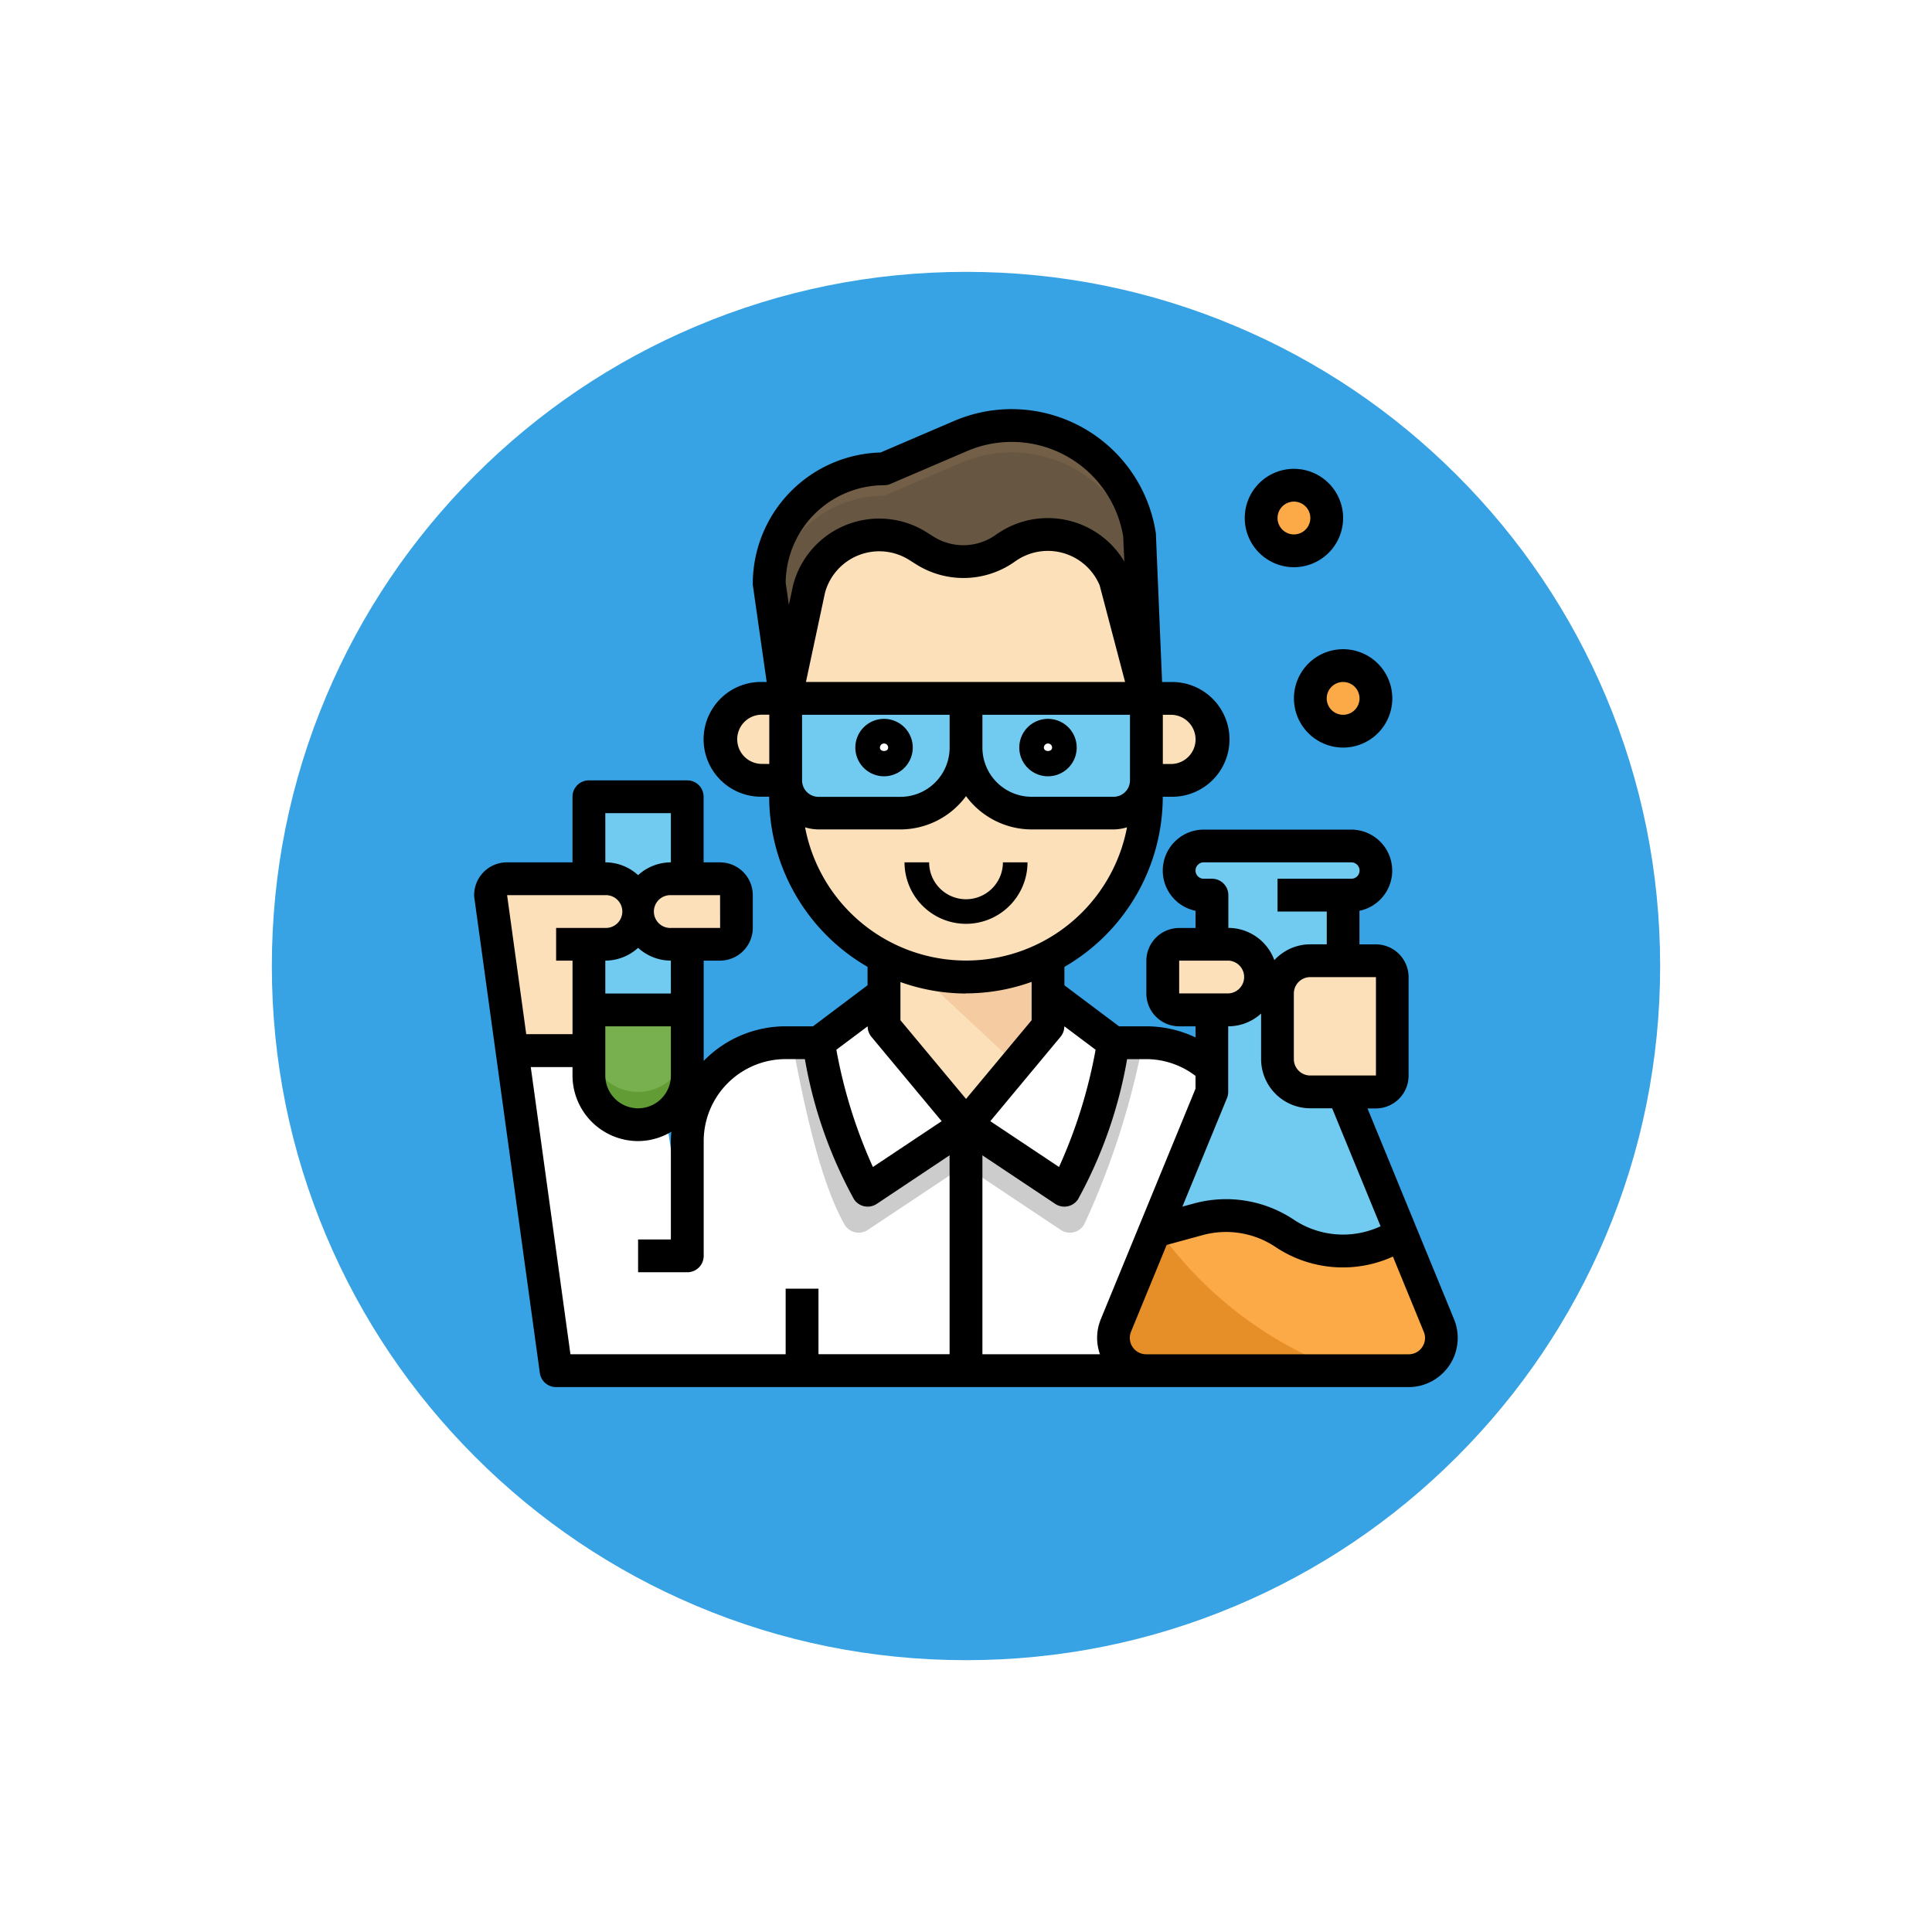 <svg xmlns="http://www.w3.org/2000/svg" xmlns:xlink="http://www.w3.org/1999/xlink" width="85.281" height="85.281" viewBox="0 0 85.281 85.281">
  <defs>
    <filter id="Trazado_874925" x="0" y="0" width="85.281" height="85.281" filterUnits="userSpaceOnUse">
      <feOffset dy="3" input="SourceAlpha"/>
      <feGaussianBlur stdDeviation="3" result="blur"/>
      <feFlood flood-opacity="0.161"/>
      <feComposite operator="in" in2="blur"/>
      <feComposite in="SourceGraphic"/>
    </filter>
  </defs>
  <g id="Grupo_1181440" data-name="Grupo 1181440" transform="translate(-276 -6091.407)">
    <g id="Grupo_1111314" data-name="Grupo 1111314" transform="translate(285 6097.407)">
      <g transform="matrix(1, 0, 0, 1, -9, -6)" filter="url(#Trazado_874925)">
        <g id="Trazado_874925-2" data-name="Trazado 874925" transform="translate(9 6)" fill="#37a2e4">
          <path d="M 33.641 65.782 C 29.301 65.782 25.092 64.932 21.13 63.256 C 17.303 61.638 13.866 59.32 10.914 56.368 C 7.962 53.416 5.644 49.978 4.025 46.151 C 2.35 42.19 1.5 37.981 1.5 33.641 C 1.5 29.301 2.35 25.092 4.025 21.13 C 5.644 17.303 7.962 13.866 10.914 10.914 C 13.866 7.962 17.303 5.644 21.13 4.025 C 25.092 2.35 29.301 1.5 33.641 1.5 C 37.98 1.5 42.189 2.35 46.151 4.025 C 49.978 5.644 53.415 7.962 56.367 10.914 C 59.32 13.866 61.637 17.303 63.256 21.13 C 64.932 25.092 65.781 29.301 65.781 33.641 C 65.781 37.981 64.932 42.19 63.256 46.151 C 61.637 49.978 59.32 53.416 56.367 56.368 C 53.415 59.32 49.978 61.638 46.151 63.256 C 42.189 64.932 37.98 65.782 33.641 65.782 Z" stroke="none"/>
          <path d="M 33.641 3 C 29.503 3 25.49 3.81 21.715 5.407 C 18.067 6.95 14.789 9.159 11.974 11.974 C 9.159 14.789 6.95 18.067 5.407 21.715 C 3.81 25.49 3 29.503 3 33.641 C 3 37.779 3.81 41.791 5.407 45.567 C 6.95 49.215 9.159 52.492 11.974 55.307 C 14.789 58.122 18.067 60.332 21.715 61.875 C 25.49 63.472 29.503 64.282 33.641 64.282 C 37.778 64.282 41.791 63.472 45.566 61.875 C 49.215 60.332 52.492 58.122 55.307 55.307 C 58.122 52.492 60.331 49.215 61.875 45.567 C 63.471 41.791 64.281 37.779 64.281 33.641 C 64.281 29.503 63.471 25.49 61.875 21.715 C 60.331 18.067 58.122 14.789 55.307 11.974 C 52.492 9.159 49.215 6.95 45.566 5.407 C 41.791 3.81 37.778 3 33.641 3 M 33.641 0 C 52.22 0 67.281 15.061 67.281 33.641 L 67.281 33.641 C 67.281 52.22 52.22 67.282 33.641 67.282 C 15.061 67.282 0 52.22 0 33.641 L 0 33.641 C 0 15.061 15.061 0 33.641 0 Z" stroke="none" fill="#fff"/>
        </g>
      </g>
    </g>
    <g id="biochemist_2317919" transform="translate(296.929 6109.463)">
      <path id="Trazado_1047900" data-name="Trazado 1047900" d="M35.12,43.171V42.1A4.326,4.326,0,0,0,32.226,41H30.778s-.724,4.342-2.171,6.514l-4.342-2.895-4.342,2.895C18.475,45.342,17.751,41,17.751,41H15.58a3.619,3.619,0,0,0-3.619,3.619v5.79L10.514,41H4L6.171,55.475H32.225a1.447,1.447,0,0,1-1.336-2Z" transform="translate(-2.553 -13.03)" fill="#fff"/>
      <path id="Trazado_1047901" data-name="Trazado 1047901" d="M9,26h4.342v9.409H9Z" transform="translate(-3.934 -8.886)" fill="#71caf0"/>
      <g id="Grupo_1181416" data-name="Grupo 1181416" transform="translate(10.856 5.534)">
        <path id="Trazado_1047902" data-name="Trazado 1047902" d="M44.086,23.619a1.809,1.809,0,0,0,0-3.619H43v3.619Z" transform="translate(-24.183 -12.762)" fill="#fce0b9"/>
        <path id="Trazado_1047903" data-name="Trazado 1047903" d="M18.809,20a1.809,1.809,0,0,0,0,3.619h1.086V20Z" transform="translate(-17 -12.762)" fill="#fce0b9"/>
        <path id="Trazado_1047904" data-name="Trazado 1047904" d="M35.544,12.016A3.2,3.2,0,0,0,30.705,10.6a3.2,3.2,0,0,1-3.562.11l-.316-.2a3.2,3.2,0,0,0-4.79,1.874L21,17.237V22.3h.036a7.958,7.958,0,0,0,15.85,0h.036V17.237Z" transform="translate(-18.105 -10)" fill="#fce0b9"/>
      </g>
      <path id="Trazado_1047905" data-name="Trazado 1047905" d="M9,39v2.895a2.171,2.171,0,1,0,4.342,0V39Z" transform="translate(-3.934 -12.477)" fill="#78af4f"/>
      <path id="Trazado_1047906" data-name="Trazado 1047906" d="M55.361,50.156,53.7,46.1l-2.565-6.249V31.171h.362a1.086,1.086,0,1,0,0-2.171H44.978a1.086,1.086,0,0,0,0,2.171h.362v8.685l-4.231,10.3a1.447,1.447,0,0,0,1.336,2h11.58A1.447,1.447,0,0,0,55.361,50.156Z" transform="translate(-12.773 -9.714)" fill="#71caf0"/>
      <path id="Trazado_1047907" data-name="Trazado 1047907" d="M7.342,38.59V33.895h.724a1.447,1.447,0,1,0,0-2.895H3.724A.724.724,0,0,0,3,31.724l.947,6.866Z" transform="translate(-2.276 -10.267)" fill="#fce0b9"/>
      <path id="Trazado_1047908" data-name="Trazado 1047908" d="M26.551,8.674l.316.2a3.2,3.2,0,0,0,3.562-.11,3.2,3.2,0,0,1,4.838,1.418L36.646,15.4l-.3-7.22a5.715,5.715,0,0,0-7.9-4.361L25.066,5.269A5.066,5.066,0,0,0,20,10.335l.724,5.066,1.037-4.853A3.2,3.2,0,0,1,26.551,8.674Z" transform="translate(-6.973 -2.63)" fill="#665642"/>
      <path id="Trazado_1047909" data-name="Trazado 1047909" d="M32,22.171a2.9,2.9,0,0,0,2.895,2.895h3.619a1.447,1.447,0,0,0,1.447-1.447V20H32Zm3.619-.724a.724.724,0,1,1-.724.724A.724.724,0,0,1,35.619,21.447Z" transform="translate(-10.288 -7.228)" fill="#71caf0"/>
      <circle id="Elipse_11893" data-name="Elipse 11893" cx="0.724" cy="0.724" r="0.724" transform="translate(24.607 14.219)" fill="#fff"/>
      <path id="Trazado_1047910" data-name="Trazado 1047910" d="M22.447,25.066h3.619a2.9,2.9,0,0,0,2.895-2.895V20H21v3.619A1.447,1.447,0,0,0,22.447,25.066Zm2.895-3.619a.724.724,0,1,1-.724.724A.724.724,0,0,1,25.342,21.447Z" transform="translate(-7.249 -7.228)" fill="#71caf0"/>
      <circle id="Elipse_11894" data-name="Elipse 11894" cx="0.724" cy="0.724" r="0.724" transform="translate(17.37 14.219)" fill="#fff"/>
      <path id="Trazado_1047911" data-name="Trazado 1047911" d="M51,37.447v2.895a1.447,1.447,0,0,0,1.447,1.447h2.9a.724.724,0,0,0,.724-.724V36.724A.724.724,0,0,0,55.342,36h-2.9A1.447,1.447,0,0,0,51,37.447Z" transform="translate(-15.536 -11.648)" fill="#fce0b9"/>
      <path id="Trazado_1047912" data-name="Trazado 1047912" d="M12,32.447a1.447,1.447,0,0,0,1.447,1.447h2.171a.724.724,0,0,0,.724-.724V31.724A.724.724,0,0,0,15.619,31H13.447A1.447,1.447,0,0,0,12,32.447Z" transform="translate(-4.763 -10.267)" fill="#fce0b9"/>
      <path id="Trazado_1047913" data-name="Trazado 1047913" d="M48.342,36.447A1.447,1.447,0,0,0,46.895,35H44.724a.724.724,0,0,0-.724.724v1.447a.724.724,0,0,0,.724.724h2.171A1.447,1.447,0,0,0,48.342,36.447Z" transform="translate(-13.603 -11.372)" fill="#fce0b9"/>
      <circle id="Elipse_11895" data-name="Elipse 11895" cx="1.447" cy="1.447" r="1.447" transform="translate(36.911 11.324)" fill="#fca947"/>
      <circle id="Elipse_11896" data-name="Elipse 11896" cx="1.447" cy="1.447" r="1.447" transform="translate(34.74 3.363)" fill="#fca947"/>
      <path id="Trazado_1047914" data-name="Trazado 1047914" d="M48.55,52.325a4.653,4.653,0,0,0-3.8-.617l-1.933.527-1.7,4.149a1.448,1.448,0,0,0,1.337,2h11.58a1.447,1.447,0,0,0,1.336-2L53.7,52.333A4.652,4.652,0,0,1,48.55,52.325Z" transform="translate(-12.773 -15.942)" fill="#fca947"/>
      <path id="Trazado_1047915" data-name="Trazado 1047915" d="M42.445,58.634H51.1l-.4-.159a17.253,17.253,0,0,1-7.725-6.04l-.163.044-1.7,4.149a1.448,1.448,0,0,0,1.336,2Z" transform="translate(-12.773 -16.189)" fill="#e68f29"/>
      <path id="Trazado_1047916" data-name="Trazado 1047916" d="M30.619,36.668A7.917,7.917,0,0,1,27,35.8v3.041l3.619,4.342,3.619-4.342V35.8A7.917,7.917,0,0,1,30.619,36.668Z" transform="translate(-8.906 -11.592)" fill="#fce0b9"/>
      <path id="Trazado_1047917" data-name="Trazado 1047917" d="M25.066,6.46l3.382-1.45a5.715,5.715,0,0,1,7.9,4.361l.243,5.8.059.225-.3-7.22a5.715,5.715,0,0,0-7.9-4.361L25.066,5.269A5.066,5.066,0,0,0,20,10.335l.062.436A5.063,5.063,0,0,1,25.066,6.46Z" transform="translate(-6.973 -2.63)" fill="#735f47"/>
      <path id="Trazado_1047918" data-name="Trazado 1047918" d="M28.842,36.321l4.5,4.2,1.4-1.683V35.8a7.857,7.857,0,0,1-5.9.523Z" transform="translate(-9.415 -11.592)" fill="#f5cba1"/>
      <path id="Trazado_1047919" data-name="Trazado 1047919" d="M35.587,41s-.724,4.342-2.171,6.514l-.053-.035c-.007.011-.014.025-.021.035l-4.306-2.87h0s-4.318,2.845-4.325,2.834l-.052.035-.083-.257a22.1,22.1,0,0,1-2.008-6.218c0-.024-.007-.039-.007-.039H21.4c.419,2.133,1.115,5.888,2.3,8.011a.727.727,0,0,0,1.039.253L29,46.427l4.256,2.837a.727.727,0,0,0,1.039-.254A34.7,34.7,0,0,0,36.878,41H35.587Z" transform="translate(-7.361 -13.029)" fill="#ccc"/>
      <path id="Trazado_1047920" data-name="Trazado 1047920" d="M38.514,40.171,35.619,38v1.447L32,43.79l4.342,2.895C37.79,44.514,38.514,40.171,38.514,40.171Z" transform="translate(-10.288 -12.201)" fill="#fff"/>
      <path id="Trazado_1047921" data-name="Trazado 1047921" d="M25.895,38,23,40.171s.724,4.342,2.171,6.514l4.342-2.895-3.619-4.342Z" transform="translate(-7.801 -12.201)" fill="#fff"/>
      <path id="Trazado_1047922" data-name="Trazado 1047922" d="M11.171,43.171A2.171,2.171,0,0,1,9,41v1.447a2.171,2.171,0,0,0,4.342,0V41A2.171,2.171,0,0,1,11.171,43.171Z" transform="translate(-3.934 -13.03)" fill="#619c35"/>
      <path id="Trazado_1047923" data-name="Trazado 1047923" d="M26.517,23.783a1.267,1.267,0,1,1,1.267-1.267A1.268,1.268,0,0,1,26.517,23.783Zm0-1.447a.181.181,0,0,0-.181.181c0,.2.362.2.362,0A.181.181,0,0,0,26.517,22.336Z" transform="translate(-8.423 -7.573)"/>
      <path id="Trazado_1047924" data-name="Trazado 1047924" d="M36.517,23.783a1.267,1.267,0,1,1,1.267-1.267A1.268,1.268,0,0,1,36.517,23.783Zm0-1.447a.181.181,0,0,0-.181.181c0,.2.362.2.362,0A.181.181,0,0,0,36.517,22.336Z" transform="translate(-11.186 -7.573)"/>
      <path id="Trazado_1047925" data-name="Trazado 1047925" d="M30.964,32.714A2.718,2.718,0,0,1,28.25,30h1.086a1.628,1.628,0,0,0,3.257,0h1.086A2.718,2.718,0,0,1,30.964,32.714Z" transform="translate(-9.252 -9.991)"/>
      <path id="Trazado_1047926" data-name="Trazado 1047926" d="M4.9,44.9a.723.723,0,0,0,.717.625H43.252a2.171,2.171,0,0,0,2-3l-3.818-9.3h.367a1.449,1.449,0,0,0,1.447-1.447V27.429a1.449,1.449,0,0,0-1.447-1.447h-.722V24.5a1.81,1.81,0,0,0-.362-3.583H34.205a1.81,1.81,0,0,0-.362,3.583v.76h-.722A1.449,1.449,0,0,0,31.673,26.7v1.447A1.449,1.449,0,0,0,33.121,29.6h.722v.491a5.058,5.058,0,0,0-2.17-.491H30.467L28.055,27.79v-.813a8.683,8.683,0,0,0,4.342-7.51h.362a2.533,2.533,0,1,0,0-5.065h-.392l-.273-6.527a.638.638,0,0,0-.009-.083,6.439,6.439,0,0,0-8.9-4.913L19.94,4.271A5.8,5.8,0,0,0,14.3,10.059a.7.7,0,0,0,.007.1l.606,4.24h-.251a2.533,2.533,0,1,0,0,5.066h.362a8.683,8.683,0,0,0,4.342,7.51v.813L16.958,29.6H15.751a5.047,5.047,0,0,0-3.619,1.528V26.7h.724A1.449,1.449,0,0,0,14.3,25.257V23.81a1.449,1.449,0,0,0-1.447-1.447h-.724V19.467a.723.723,0,0,0-.724-.724H7.066a.723.723,0,0,0-.724.724v2.895H3.447A1.449,1.449,0,0,0,2,23.81a.646.646,0,0,0,.007.1Zm38.951-1.145a.711.711,0,0,1-.6.322H31.672A.724.724,0,0,1,31,43.069l1.569-3.819,1.59-.434a3.929,3.929,0,0,1,3.212.522,5.341,5.341,0,0,0,5.185.426l1.358,3.309A.708.708,0,0,1,43.853,43.753ZM41.807,31.771h-2.9a.724.724,0,0,1-.724-.724V28.152a.724.724,0,0,1,.724-.724h2.9Zm-7.24-8.685h-.362a.362.362,0,0,1,0-.724h6.517a.362.362,0,0,1,0,.724H37.463v1.447h2.173v1.447h-.727a2.16,2.16,0,0,0-1.587.7,2.167,2.167,0,0,0-2.03-1.424h0V23.81A.723.723,0,0,0,34.567,23.086ZM33.121,26.7h2.171a.724.724,0,0,1,0,1.447H33.121ZM35.292,29.6a2.154,2.154,0,0,0,1.446-.564v2.011a2.174,2.174,0,0,0,2.171,2.171h.965l2.138,5.208a3.922,3.922,0,0,1-3.834-.293,5.385,5.385,0,0,0-4.4-.714l-.515.14,1.968-4.79a.717.717,0,0,0,.054-.275V29.6Zm-1.449,2.189v.563L29.667,42.516a2.168,2.168,0,0,0-.043,1.559H24.436v-8.78l3.217,2.145a.725.725,0,0,0,1-.2,19.818,19.818,0,0,0,2.17-6.192h.847A3.6,3.6,0,0,1,33.843,31.789Zm-4.411-1.156a22.041,22.041,0,0,1-1.614,5.176l-3.034-2.022,3.1-3.724a.725.725,0,0,0,.168-.464ZM16.475,15.849h6.514V17.3a2.174,2.174,0,0,1-2.171,2.171H17.2a.724.724,0,0,1-.724-.724Zm.171-1.447.841-3.938A2.481,2.481,0,0,1,21.2,9.011l.317.2a3.917,3.917,0,0,0,4.366-.135,2.481,2.481,0,0,1,3.729,1.06L30.734,14.4H16.646Zm7.79,1.447H30.95v2.895a.724.724,0,0,1-.724.724H26.607A2.174,2.174,0,0,1,24.436,17.3Zm9.409,1.086a1.087,1.087,0,0,1-1.086,1.086H32.4V15.849h.362A1.087,1.087,0,0,1,33.845,16.934ZM20.094,5.716a.713.713,0,0,0,.285-.059l3.382-1.45a4.992,4.992,0,0,1,6.89,3.77L30.7,9.085A3.931,3.931,0,0,0,25.036,7.9a2.475,2.475,0,0,1-2.757.085l-.317-.2a3.927,3.927,0,0,0-5.881,2.337L15.892,11l-.141-.989A4.348,4.348,0,0,1,20.094,5.716Zm-5.428,12.3a1.086,1.086,0,0,1,0-2.171h.362V18.02Zm1.941,2.8a2.14,2.14,0,0,0,.592.093h3.619a3.606,3.606,0,0,0,2.895-1.47,3.606,3.606,0,0,0,2.895,1.47h3.619a2.14,2.14,0,0,0,.592-.093,7.233,7.233,0,0,1-14.211,0Zm7.106,7.33a8.628,8.628,0,0,0,2.895-.507v1.692l-2.895,3.474-2.895-3.474V27.646A8.628,8.628,0,0,0,23.712,28.152ZM19.37,29.6a.727.727,0,0,0,.167.464l3.1,3.724-3.034,2.022a22.017,22.017,0,0,1-1.614-5.176ZM11.409,40.456a.723.723,0,0,0,.724-.724V34.666a3.623,3.623,0,0,1,3.619-3.619H16.6a19.818,19.818,0,0,0,2.17,6.192.724.724,0,0,0,1,.2l3.217-2.145v8.78H17.2V41.18H15.751v2.895h-9.5L4.5,31.4H6.342v.371a2.9,2.9,0,0,0,2.895,2.895,2.861,2.861,0,0,0,1.468-.414c-.011.137-.021.274-.021.414v4.342H9.237v1.447ZM7.79,29.6h2.895v2.171a1.447,1.447,0,1,1-2.895,0Zm2.895-1.447H7.79V26.7a2.157,2.157,0,0,0,1.447-.565,2.154,2.154,0,0,0,1.447.565Zm2.173-2.895H10.685a.724.724,0,1,1,0-1.447h2.171ZM7.79,20.191h2.895v2.171a2.157,2.157,0,0,0-1.447.565,2.154,2.154,0,0,0-1.447-.565Zm0,3.619a.724.724,0,1,1,0,1.447H5.619V26.7h.724v3.247H4.3L3.455,23.81Z" transform="translate(-2 -2.353)"/>
      <path id="Trazado_1047927" data-name="Trazado 1047927" d="M54.171,21.342A2.171,2.171,0,1,0,52,19.171,2.174,2.174,0,0,0,54.171,21.342Zm0-2.895a.724.724,0,1,1-.724.724A.724.724,0,0,1,54.171,18.447Z" transform="translate(-15.813 -6.399)"/>
      <path id="Trazado_1047928" data-name="Trazado 1047928" d="M53.342,8.171a2.171,2.171,0,1,0-2.171,2.171A2.174,2.174,0,0,0,53.342,8.171Zm-2.171.724a.724.724,0,1,1,.724-.724A.724.724,0,0,1,51.171,8.895Z" transform="translate(-14.984 -3.361)"/>
    </g>
  </g>
</svg>

